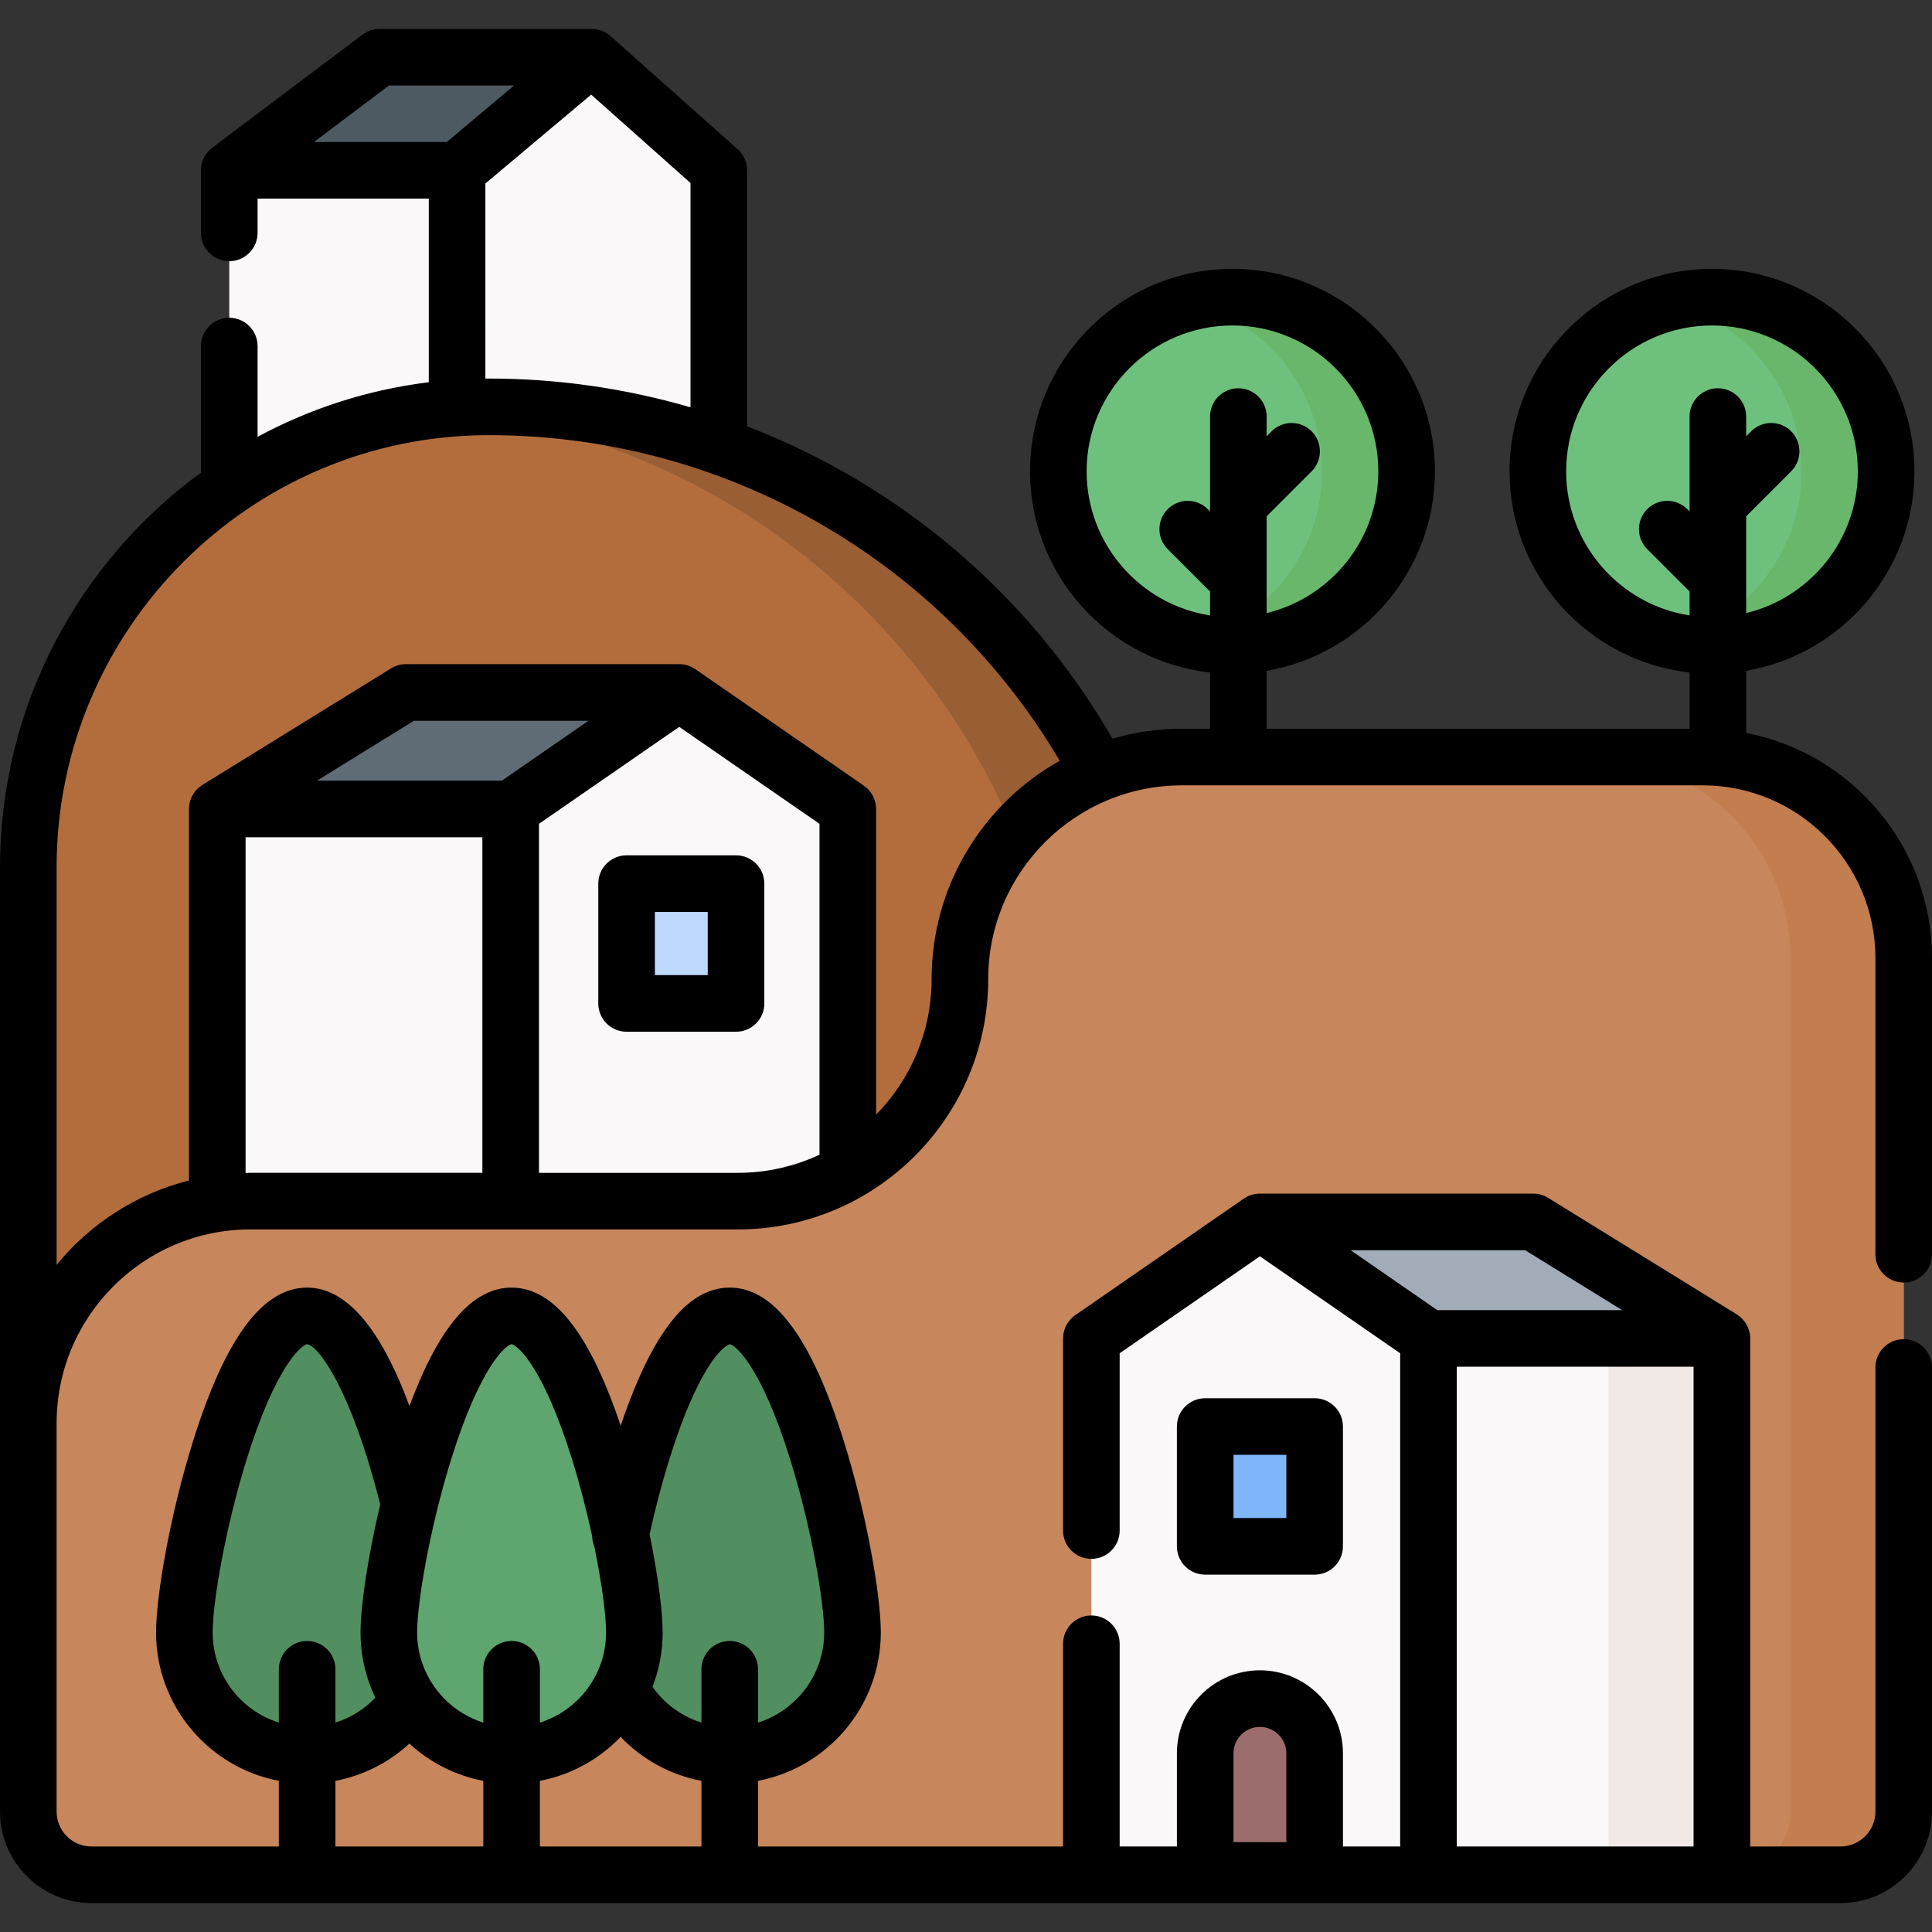 <svg id="Capa_1" enable-background="new 0 0 512 512" height="512" viewBox="0 0 512 512" width="512" xmlns="http://www.w3.org/2000/svg"><rect x="0" y="0" width="512" height="512" fill="#333333" stroke="none"/><g><g><g><path d="m121.128 154.671h69.363v-109.535l-33.681-29.974-35.682 29.974z" fill="#faf8f8"/></g></g><g><g><path d="m60.76 45.136h60.368v109.535h-60.368z" fill="#faf8f8"/></g></g><g><g><path d="m156.81 15.162h-56.229l-39.82 29.974h60.367z" fill="#4e5a61"/></g></g><g><g><path d="m129.558 107.819c-67.411 0-122.058 54.647-122.058 122.058v239.614h305.311v-178.418c0-101.208-82.045-183.254-183.253-183.254z" fill="#b36d3c"/></g></g><g><g><path d="m129.558 107.819c-4.565 0-9.069.259-13.504.747 93.477 8.342 166.757 86.86 166.757 182.506v178.418h30v-178.417c0-101.208-82.045-183.254-183.253-183.254z" fill="#995e34"/></g></g><g><g><path d="m135.336 355.465h89.339v-141.08l-44.67-30.879-44.669 30.879z" fill="#faf8f8"/></g></g><g><g><path d="m57.582 214.385h77.754v141.08h-77.754z" fill="#faf8f8"/></g></g><g><g><path d="m180.005 183.506h-72.422l-50 30.879h77.753z" fill="#5f6c75"/></g></g><g><g><circle cx="326.617" cy="124.904" fill="#6dc17d" r="46.15"/></g></g><g><g><path d="m326.617 78.754c-3.865 0-7.617.482-11.204 1.377 20.072 5.007 34.945 23.15 34.945 44.773s-14.873 39.765-34.945 44.773c3.588.895 7.34 1.377 11.204 1.377 25.488 0 46.15-20.662 46.15-46.15-.001-25.488-20.663-46.15-46.15-46.15z" fill="#68b76a"/></g></g><g><g><circle cx="453.696" cy="124.904" fill="#6dc17d" r="46.15"/></g></g><g><g><path d="m453.696 78.754c-3.865 0-7.617.482-11.205 1.377 20.072 5.007 34.945 23.15 34.945 44.773s-14.873 39.765-34.945 44.773c3.588.895 7.34 1.377 11.205 1.377 25.488 0 46.15-20.662 46.15-46.15-.001-25.488-20.662-46.15-46.15-46.15z" fill="#68b76a"/></g></g><g><g><path d="m254.383 259.469c0 32.498-26.345 58.843-58.842 58.843h-129.198c-32.498 0-58.843 26.345-58.843 58.843v102.949c0 9.242 7.492 16.734 16.735 16.734h230.149 233.382c9.242 0 16.734-7.492 16.734-16.734v-161.793-64.399c0-29.429-23.857-53.287-53.287-53.287h-137.987c-32.498.001-58.843 26.346-58.843 58.844z" fill="#c7865b"/></g></g><g><g><path d="m451.213 200.626h-30c29.429 0 53.287 23.857 53.287 53.287v64.399 161.792c0 9.242-7.492 16.734-16.734 16.734h30c9.242 0 16.734-7.492 16.734-16.734v-161.793-64.399c0-29.429-23.857-53.286-53.287-53.286z" fill="#c27e4e"/></g></g><g><g><path d="m378.559 495.778h-89.339v-141.08l44.669-30.879 44.67 30.879z" fill="#faf8f8"/></g></g><g><g><path d="m378.559 354.698h77.754v141.08h-77.754z" fill="#faf8f8"/></g></g><g><g><path d="m426.313 354.698h30v141.08h-30z" fill="#f0e9e6"/></g></g><g><g><path d="m333.889 323.819h72.423l50 30.879h-77.753z" fill="#a2abb8"/></g></g><g><g><path d="m113.925 432.62c0 17.968-14.566 32.535-32.534 32.535s-32.535-14.566-32.535-32.535c0-17.968 14.566-83.888 32.535-83.888s32.534 65.919 32.534 83.888z" fill="#518f60"/></g></g><g><g><path d="m225.923 432.62c0 17.968-14.566 32.535-32.535 32.535-17.968 0-32.534-14.566-32.534-32.535 0-17.968 14.566-83.888 32.534-83.888 17.969 0 32.535 65.919 32.535 83.888z" fill="#518f60"/></g></g><g><g><path d="m319.387 378.047h29.004v31.751h-29.004z" fill="#80b6fc"/></g></g><g><g><path d="m348.391 495.688h-29.004v-31.035c0-8.009 6.493-14.502 14.502-14.502 8.009 0 14.502 6.493 14.502 14.502z" fill="#9d6c6c"/></g></g><g><g><path d="m166.051 234.171h29.004v31.751h-29.004z" fill="#bed9fd"/></g></g><g><g><path d="m168.114 432.62c0 17.968-14.566 32.535-32.535 32.535-17.968 0-32.535-14.566-32.535-32.535 0-17.968 14.566-83.888 32.535-83.888 17.968 0 32.535 65.919 32.535 83.888z" fill="#5ea570"/></g></g><g><path d="m504.5 339.897c4.142 0 7.5-3.358 7.5-7.5v-78.485c0-29.572-21.231-54.267-49.249-59.674v-16.464c25.283-4.318 44.594-26.375 44.594-52.87 0-29.583-24.067-53.65-53.65-53.65s-53.65 24.067-53.65 53.65c0 27.573 20.911 50.345 47.706 53.313v14.909h-112.08v-15.352c25.283-4.318 44.594-26.375 44.594-52.87 0-29.583-24.067-53.65-53.649-53.65-29.583 0-53.65 24.067-53.65 53.65 0 27.573 20.911 50.344 47.705 53.313v14.909h-7.446c-6.388 0-12.561.926-18.41 2.619-22.216-38.474-56.613-67.323-96.825-82.755v-67.854c0-2.141-.915-4.179-2.514-5.603l-33.681-29.974c-1.411-1.256-3.182-1.887-4.956-1.894-.011 0-.019-.003-.03-.003h-56.229c-1.628 0-3.211.529-4.511 1.508l-39.819 29.974c-.024.018-.035.035-.057.053-1.781 1.371-2.933 3.518-2.933 5.94v16.583c0 4.142 3.358 7.5 7.5 7.5s7.5-3.358 7.5-7.5v-9.083h45.368v48.663c-16.236 2-31.551 7.013-45.368 14.465v-24.046c0-4.142-3.358-7.5-7.5-7.5s-7.5 3.358-7.5 7.5v33.519c-32.261 23.587-53.26 61.704-53.26 104.639v250.227c0 13.363 10.872 24.235 24.234 24.235h463.531c13.363 0 24.234-10.872 24.234-24.235v-117.707c0-4.142-3.358-7.5-7.5-7.5s-7.5 3.358-7.5 7.5v117.706c0 5.092-4.143 9.235-9.234 9.235h-23.953v-134.64c0-2.66-1.388-4.99-3.476-6.322-.029-.02-.052-.039-.084-.059l-50-30.879c-1.184-.731-2.549-1.119-3.941-1.119h-72.422c-.002 0-.003 0-.004 0-1.489.001-2.979.444-4.261 1.33l-44.669 30.879c-2.026 1.401-3.235 3.707-3.235 6.169v50.92c0 4.142 3.358 7.5 7.5 7.5s7.5-3.358 7.5-7.5v-46.987l37.169-25.694 37.17 25.694v130.237c0 .159.014.314.024.47h-15.191v-24.685c0-12.132-9.87-22.002-22.002-22.002s-22.002 9.87-22.002 22.002v24.685h-15.168v-53.72c0-4.142-3.358-7.5-7.5-7.5s-7.5 3.358-7.5 7.5v53.72h-80.831v-17.397c18.501-3.522 32.534-19.809 32.534-39.32 0-9.598-3.693-31.273-9.875-50.931-8.559-27.223-18.424-40.456-30.16-40.456-9.1 0-16.973 7.841-24.069 23.972-1.796 4.084-3.404 8.375-4.837 12.631-8.266-24.612-17.738-36.603-28.904-36.603-10.347 0-19.241 10.295-27.067 31.39-7.721-20.846-16.807-31.39-27.122-31.39-11.735 0-21.601 13.233-30.16 40.456-6.181 19.659-9.875 41.334-9.875 50.931 0 19.511 14.033 35.798 32.535 39.32v17.398h-49.655c-5.092 0-9.234-4.143-9.234-9.235v-102.949c0-28.31 23.032-51.342 51.343-51.342h129.198c36.581 0 66.342-29.761 66.342-66.343 0-28.31 23.032-51.342 51.343-51.342h137.987c25.247 0 45.787 20.54 45.787 45.787v78.485c0 4.14 3.358 7.498 7.5 7.498zm-216.533-214.993c0-21.312 17.338-38.65 38.65-38.65s38.649 17.338 38.649 38.65c0 18.193-12.638 33.48-29.594 37.568v-25.673c.081-.074.166-.143.245-.221l11.676-11.676c2.929-2.929 2.929-7.677 0-10.606s-7.678-2.929-10.607 0l-1.314 1.314v-5.214c0-4.142-3.358-7.5-7.5-7.5s-7.5 3.358-7.5 7.5v25.141l-.609-.609c-2.929-2.929-7.678-2.929-10.606 0-2.929 2.929-2.929 7.678 0 10.607l10.972 10.971c.078.078.163.146.244.221v6.369c-18.5-2.869-32.706-18.902-32.706-38.192zm38.92 339.749c0-3.861 3.141-7.002 7.002-7.002s7.002 3.141 7.002 7.002v23.536h-14.004zm103.007-117.455h-48.995l-3.469-2.398-19.501-13.48h46.254zm-43.835 141.67v-126.67h62.753v127.14h-62.777c.01-.156.024-.312.024-.47zm-242.98.47v-17.398c8.329-1.586 15.748-5.759 21.392-11.65 5.764 6.025 13.245 10.1 21.417 11.655v17.394h-42.809zm39.716-117.508c6.3-14.565 10.563-15.594 10.585-15.598 1.428.134 8.342 5.732 16.078 30.656 5.538 17.841 8.965 37.629 8.965 45.731 0 11.192-7.383 20.691-17.534 23.886v-14.132c0-4.142-3.358-7.5-7.5-7.5s-7.5 3.358-7.5 7.5v14.131c-5.183-1.627-9.753-4.925-12.966-9.48 1.732-4.473 2.691-9.327 2.691-14.405 0-5.542-1.234-15.114-3.465-25.996 2.861-13.093 6.708-25.687 10.646-34.793zm-47.225-15.598c1.428.134 8.343 5.732 16.079 30.656 2.078 6.695 3.859 13.664 5.273 20.187.02.952.218 1.875.574 2.727 1.995 9.727 3.118 18.184 3.118 22.818 0 11.192-7.383 20.691-17.535 23.886v-14.132c0-4.142-3.358-7.5-7.5-7.5s-7.5 3.358-7.5 7.5v14.132c-10.151-3.194-17.535-12.693-17.535-23.886 0-8.102 3.428-27.89 8.965-45.731 7.736-24.925 14.651-30.523 16.061-30.657zm-79.214 76.388c0-8.102 3.428-27.89 8.965-45.731 7.736-24.925 14.65-30.522 16.061-30.656 2.803.264 11.536 11.346 19.381 42.457-3.331 14.048-5.218 27.073-5.218 33.931 0 6.191 1.414 12.059 3.934 17.297-2.934 3.068-6.577 5.329-10.588 6.588v-14.131c0-4.142-3.358-7.5-7.5-7.5s-7.5 3.358-7.5 7.5v14.132c-10.152-3.196-17.535-12.695-17.535-23.887zm32.535 39.324c7.34-1.397 14.122-4.826 19.605-9.874 5.381 4.953 12.118 8.448 19.584 9.869v17.398h-39.189zm-5.695-434.308 19.893-14.974h33.133l-3.718 3.123-14.107 11.851zm45.432 10.995 28.04-23.555 26.323 23.425v59.444c-17.107-4.98-35.061-7.626-53.434-7.626-.311 0-.619.01-.929.012zm4.368 158.254h-48.995l25.711-15.879h46.254zm-67.914 103.958v-88.958h62.754v88.926h-61.493c-.423 0-.84.024-1.261.032zm77.754-.032v-92.493l32.098-22.188 5.072-3.506 37.169 25.694v87.697c-6.579 3.07-13.907 4.797-21.634 4.797h-52.705zm104.047-51.342c0 13.975-5.619 26.657-14.709 35.924v-81.008c0-2.463-1.209-4.769-3.235-6.17l-44.669-30.879c-1.283-.887-2.773-1.33-4.263-1.33-.001 0-.001 0-.002 0h-72.422c-1.392 0-2.756.388-3.941 1.119l-50 30.879c-.024.015-.036.029-.059.044-2.102 1.329-3.501 3.667-3.501 6.337v98.449c-13.982 3.537-26.209 11.522-35.082 22.358v-105.315c0-63.167 51.39-114.557 114.558-114.557 62.413 0 119.67 32.871 151.285 86.279-20.244 11.372-33.96 33.044-33.96 57.87zm168.163-134.565c0-21.312 17.338-38.65 38.65-38.65 21.311 0 38.65 17.338 38.65 38.65 0 18.193-12.639 33.48-29.594 37.568v-25.673c.081-.074.166-.143.245-.221l11.676-11.676c2.929-2.929 2.929-7.678 0-10.607s-7.678-2.928-10.606 0l-1.314 1.314v-5.213c0-4.142-3.358-7.5-7.5-7.5s-7.5 3.358-7.5 7.5v25.142l-.61-.61c-2.929-2.929-7.678-2.929-10.606 0-2.929 2.929-2.929 7.678 0 10.607l10.972 10.971c.079.079.164.147.245.221v6.369c-18.502-2.868-32.708-18.902-32.708-38.192z"/><path d="m348.392 417.299c4.142 0 7.5-3.358 7.5-7.5v-31.751c0-4.142-3.358-7.5-7.5-7.5h-29.004c-4.142 0-7.5 3.358-7.5 7.5v31.751c0 4.142 3.358 7.5 7.5 7.5zm-21.505-31.752h14.004v16.751h-14.004z"/><path d="m195.056 226.671h-29.004c-4.142 0-7.5 3.358-7.5 7.5v31.751c0 4.142 3.358 7.5 7.5 7.5h29.004c4.142 0 7.5-3.358 7.5-7.5v-31.751c0-4.142-3.358-7.5-7.5-7.5zm-7.5 31.751h-14.004v-16.751h14.004z"/></g></g></svg>